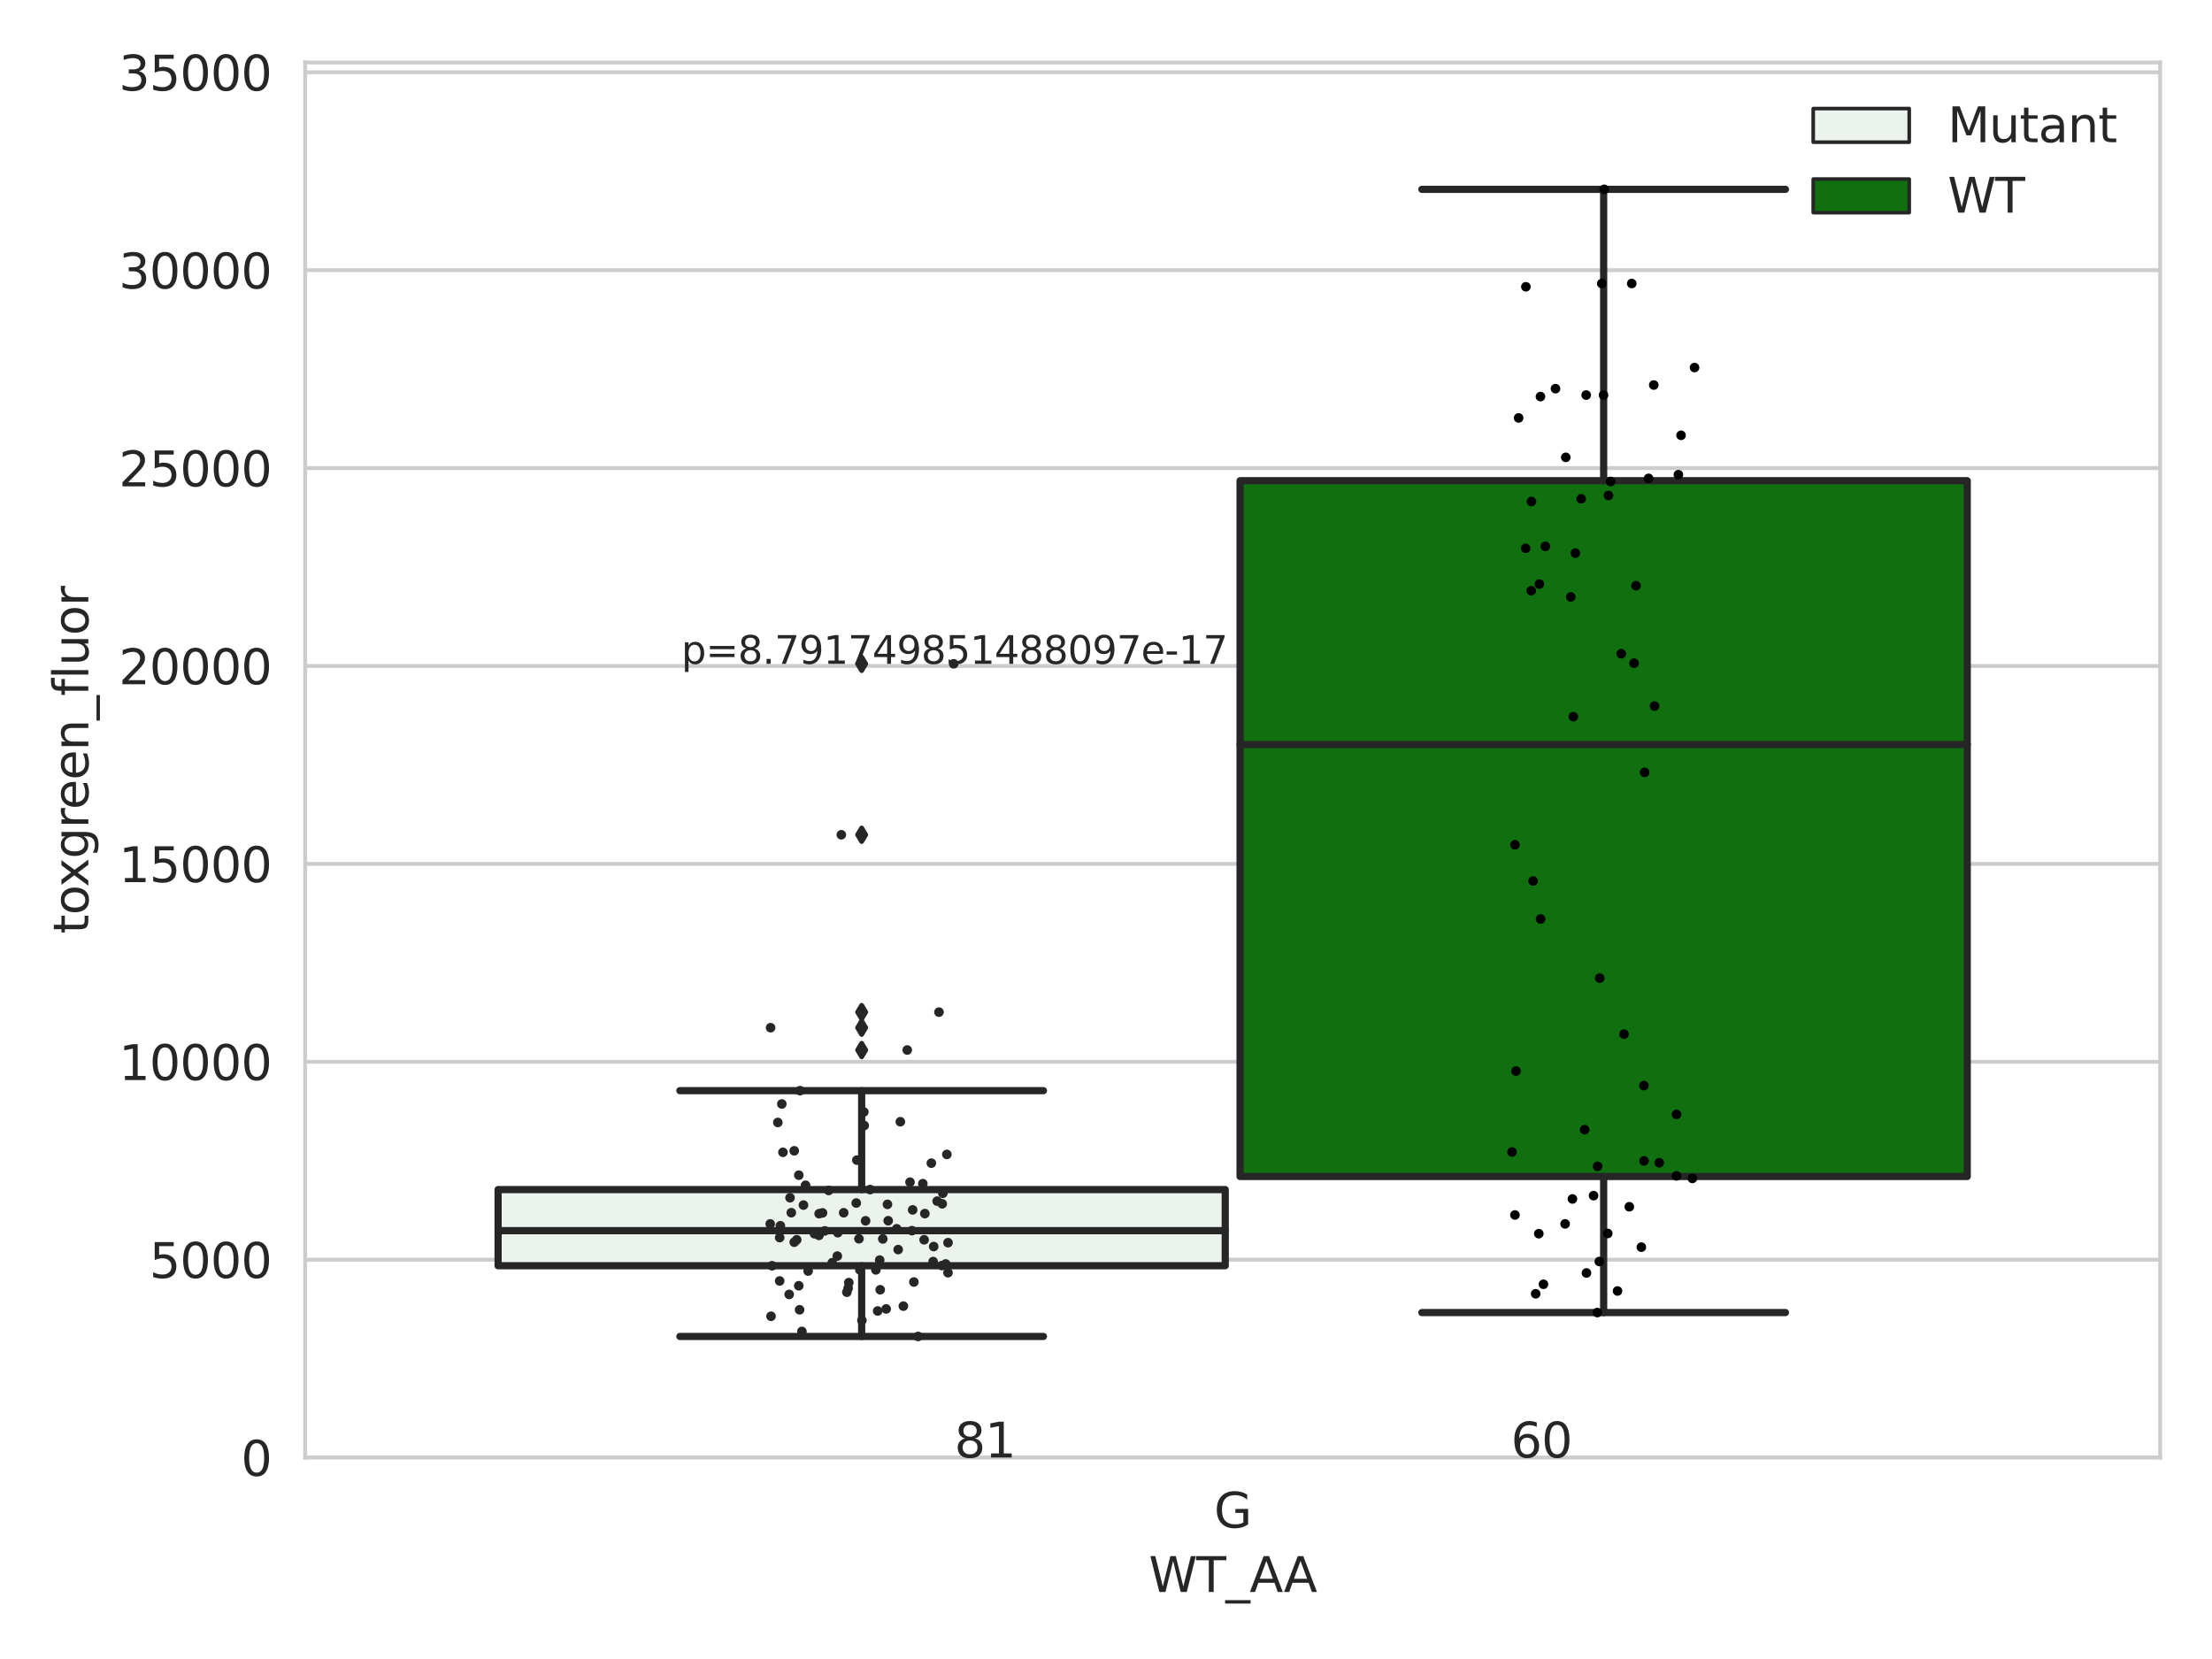 <?xml version="1.0" encoding="utf-8" standalone="no"?>
<!DOCTYPE svg PUBLIC "-//W3C//DTD SVG 1.1//EN"
  "http://www.w3.org/Graphics/SVG/1.1/DTD/svg11.dtd">
<svg xmlns:xlink="http://www.w3.org/1999/xlink" width="460.8pt" height="345.6pt" viewBox="0 0 460.8 345.6" xmlns="http://www.w3.org/2000/svg" version="1.1">
 <defs>
  <style type="text/css">*{stroke-linejoin: round; stroke-linecap: butt}</style>
 </defs>
 <g id="figure_1">
  <g id="patch_1">
   <path d="M 0 345.6 
L 460.8 345.6 
L 460.8 0 
L 0 0 
z
" style="fill: #ffffff"/>
  </g>
  <g id="axes_1">
   <g id="patch_2">
    <path d="M 63.571 303.64 
L 450 303.64 
L 450 13.023 
L 63.571 13.023 
z
" style="fill: #ffffff"/>
   </g>
   <g id="matplotlib.axis_1">
    <g id="xtick_1">
     <g id="text_1">
      <!-- G -->
      <g style="fill: #262626" transform="translate(252.911 318.238)scale(0.1 -0.1)">
       <defs>
        <path id="DejaVuSans-47" d="M 3809 666 
L 3809 1919 
L 2778 1919 
L 2778 2438 
L 4434 2438 
L 4434 434 
Q 4069 175 3628 42 
Q 3188 -91 2688 -91 
Q 1594 -91 976 548 
Q 359 1188 359 2328 
Q 359 3472 976 4111 
Q 1594 4750 2688 4750 
Q 3144 4750 3555 4637 
Q 3966 4525 4313 4306 
L 4313 3634 
Q 3963 3931 3569 4081 
Q 3175 4231 2741 4231 
Q 1884 4231 1454 3753 
Q 1025 3275 1025 2328 
Q 1025 1384 1454 906 
Q 1884 428 2741 428 
Q 3075 428 3337 486 
Q 3600 544 3809 666 
z
" transform="scale(0.016)"/>
       </defs>
       <use xlink:href="#DejaVuSans-47"/>
      </g>
     </g>
    </g>
    <g id="text_2">
     <!-- WT_AA -->
     <g style="fill: #262626" transform="translate(239.31 331.638)scale(0.1 -0.1)">
      <defs>
       <path id="DejaVuSans-57" d="M 213 4666 
L 850 4666 
L 1831 722 
L 2809 4666 
L 3519 4666 
L 4500 722 
L 5478 4666 
L 6119 4666 
L 4947 0 
L 4153 0 
L 3169 4050 
L 2175 0 
L 1381 0 
L 213 4666 
z
" transform="scale(0.016)"/>
       <path id="DejaVuSans-54" d="M -19 4666 
L 3928 4666 
L 3928 4134 
L 2272 4134 
L 2272 0 
L 1638 0 
L 1638 4134 
L -19 4134 
L -19 4666 
z
" transform="scale(0.016)"/>
       <path id="DejaVuSans-5f" d="M 3263 -1063 
L 3263 -1509 
L -63 -1509 
L -63 -1063 
L 3263 -1063 
z
" transform="scale(0.016)"/>
       <path id="DejaVuSans-41" d="M 2188 4044 
L 1331 1722 
L 3047 1722 
L 2188 4044 
z
M 1831 4666 
L 2547 4666 
L 4325 0 
L 3669 0 
L 3244 1197 
L 1141 1197 
L 716 0 
L 50 0 
L 1831 4666 
z
" transform="scale(0.016)"/>
      </defs>
      <use xlink:href="#DejaVuSans-57"/>
      <use xlink:href="#DejaVuSans-54" x="98.877"/>
      <use xlink:href="#DejaVuSans-5f" x="159.961"/>
      <use xlink:href="#DejaVuSans-41" x="209.961"/>
      <use xlink:href="#DejaVuSans-41" x="281.119"/>
     </g>
    </g>
   </g>
   <g id="matplotlib.axis_2">
    <g id="ytick_1">
     <g id="line2d_1">
      <path d="M 63.571 303.64 
L 450 303.64 
" clip-path="url(#pa71f497953)" style="fill: none; stroke: #cccccc; stroke-width: 0.8; stroke-linecap: round"/>
     </g>
     <g id="text_3">
      <!-- 0 -->
      <g style="fill: #262626" transform="translate(50.209 307.439)scale(0.1 -0.1)">
       <defs>
        <path id="DejaVuSans-30" d="M 2034 4250 
Q 1547 4250 1301 3770 
Q 1056 3291 1056 2328 
Q 1056 1369 1301 889 
Q 1547 409 2034 409 
Q 2525 409 2770 889 
Q 3016 1369 3016 2328 
Q 3016 3291 2770 3770 
Q 2525 4250 2034 4250 
z
M 2034 4750 
Q 2819 4750 3233 4129 
Q 3647 3509 3647 2328 
Q 3647 1150 3233 529 
Q 2819 -91 2034 -91 
Q 1250 -91 836 529 
Q 422 1150 422 2328 
Q 422 3509 836 4129 
Q 1250 4750 2034 4750 
z
" transform="scale(0.016)"/>
       </defs>
       <use xlink:href="#DejaVuSans-30"/>
      </g>
     </g>
    </g>
    <g id="ytick_2">
     <g id="line2d_2">
      <path d="M 63.571 262.414 
L 450 262.414 
" clip-path="url(#pa71f497953)" style="fill: none; stroke: #cccccc; stroke-width: 0.8; stroke-linecap: round"/>
     </g>
     <g id="text_4">
      <!-- 5000 -->
      <g style="fill: #262626" transform="translate(31.121 266.214)scale(0.1 -0.1)">
       <defs>
        <path id="DejaVuSans-35" d="M 691 4666 
L 3169 4666 
L 3169 4134 
L 1269 4134 
L 1269 2991 
Q 1406 3038 1543 3061 
Q 1681 3084 1819 3084 
Q 2600 3084 3056 2656 
Q 3513 2228 3513 1497 
Q 3513 744 3044 326 
Q 2575 -91 1722 -91 
Q 1428 -91 1123 -41 
Q 819 9 494 109 
L 494 744 
Q 775 591 1075 516 
Q 1375 441 1709 441 
Q 2250 441 2565 725 
Q 2881 1009 2881 1497 
Q 2881 1984 2565 2268 
Q 2250 2553 1709 2553 
Q 1456 2553 1204 2497 
Q 953 2441 691 2322 
L 691 4666 
z
" transform="scale(0.016)"/>
       </defs>
       <use xlink:href="#DejaVuSans-35"/>
       <use xlink:href="#DejaVuSans-30" x="63.623"/>
       <use xlink:href="#DejaVuSans-30" x="127.246"/>
       <use xlink:href="#DejaVuSans-30" x="190.869"/>
      </g>
     </g>
    </g>
    <g id="ytick_3">
     <g id="line2d_3">
      <path d="M 63.571 221.189 
L 450 221.189 
" clip-path="url(#pa71f497953)" style="fill: none; stroke: #cccccc; stroke-width: 0.8; stroke-linecap: round"/>
     </g>
     <g id="text_5">
      <!-- 10000 -->
      <g style="fill: #262626" transform="translate(24.759 224.988)scale(0.1 -0.1)">
       <defs>
        <path id="DejaVuSans-31" d="M 794 531 
L 1825 531 
L 1825 4091 
L 703 3866 
L 703 4441 
L 1819 4666 
L 2450 4666 
L 2450 531 
L 3481 531 
L 3481 0 
L 794 0 
L 794 531 
z
" transform="scale(0.016)"/>
       </defs>
       <use xlink:href="#DejaVuSans-31"/>
       <use xlink:href="#DejaVuSans-30" x="63.623"/>
       <use xlink:href="#DejaVuSans-30" x="127.246"/>
       <use xlink:href="#DejaVuSans-30" x="190.869"/>
       <use xlink:href="#DejaVuSans-30" x="254.492"/>
      </g>
     </g>
    </g>
    <g id="ytick_4">
     <g id="line2d_4">
      <path d="M 63.571 179.963 
L 450 179.963 
" clip-path="url(#pa71f497953)" style="fill: none; stroke: #cccccc; stroke-width: 0.8; stroke-linecap: round"/>
     </g>
     <g id="text_6">
      <!-- 15000 -->
      <g style="fill: #262626" transform="translate(24.759 183.762)scale(0.1 -0.1)">
       <use xlink:href="#DejaVuSans-31"/>
       <use xlink:href="#DejaVuSans-35" x="63.623"/>
       <use xlink:href="#DejaVuSans-30" x="127.246"/>
       <use xlink:href="#DejaVuSans-30" x="190.869"/>
       <use xlink:href="#DejaVuSans-30" x="254.492"/>
      </g>
     </g>
    </g>
    <g id="ytick_5">
     <g id="line2d_5">
      <path d="M 63.571 138.738 
L 450 138.738 
" clip-path="url(#pa71f497953)" style="fill: none; stroke: #cccccc; stroke-width: 0.8; stroke-linecap: round"/>
     </g>
     <g id="text_7">
      <!-- 20000 -->
      <g style="fill: #262626" transform="translate(24.759 142.537)scale(0.1 -0.1)">
       <defs>
        <path id="DejaVuSans-32" d="M 1228 531 
L 3431 531 
L 3431 0 
L 469 0 
L 469 531 
Q 828 903 1448 1529 
Q 2069 2156 2228 2338 
Q 2531 2678 2651 2914 
Q 2772 3150 2772 3378 
Q 2772 3750 2511 3984 
Q 2250 4219 1831 4219 
Q 1534 4219 1204 4116 
Q 875 4013 500 3803 
L 500 4441 
Q 881 4594 1212 4672 
Q 1544 4750 1819 4750 
Q 2544 4750 2975 4387 
Q 3406 4025 3406 3419 
Q 3406 3131 3298 2873 
Q 3191 2616 2906 2266 
Q 2828 2175 2409 1742 
Q 1991 1309 1228 531 
z
" transform="scale(0.016)"/>
       </defs>
       <use xlink:href="#DejaVuSans-32"/>
       <use xlink:href="#DejaVuSans-30" x="63.623"/>
       <use xlink:href="#DejaVuSans-30" x="127.246"/>
       <use xlink:href="#DejaVuSans-30" x="190.869"/>
       <use xlink:href="#DejaVuSans-30" x="254.492"/>
      </g>
     </g>
    </g>
    <g id="ytick_6">
     <g id="line2d_6">
      <path d="M 63.571 97.512 
L 450 97.512 
" clip-path="url(#pa71f497953)" style="fill: none; stroke: #cccccc; stroke-width: 0.8; stroke-linecap: round"/>
     </g>
     <g id="text_8">
      <!-- 25000 -->
      <g style="fill: #262626" transform="translate(24.759 101.311)scale(0.1 -0.1)">
       <use xlink:href="#DejaVuSans-32"/>
       <use xlink:href="#DejaVuSans-35" x="63.623"/>
       <use xlink:href="#DejaVuSans-30" x="127.246"/>
       <use xlink:href="#DejaVuSans-30" x="190.869"/>
       <use xlink:href="#DejaVuSans-30" x="254.492"/>
      </g>
     </g>
    </g>
    <g id="ytick_7">
     <g id="line2d_7">
      <path d="M 63.571 56.286 
L 450 56.286 
" clip-path="url(#pa71f497953)" style="fill: none; stroke: #cccccc; stroke-width: 0.8; stroke-linecap: round"/>
     </g>
     <g id="text_9">
      <!-- 30000 -->
      <g style="fill: #262626" transform="translate(24.759 60.086)scale(0.1 -0.1)">
       <defs>
        <path id="DejaVuSans-33" d="M 2597 2516 
Q 3050 2419 3304 2112 
Q 3559 1806 3559 1356 
Q 3559 666 3084 287 
Q 2609 -91 1734 -91 
Q 1441 -91 1130 -33 
Q 819 25 488 141 
L 488 750 
Q 750 597 1062 519 
Q 1375 441 1716 441 
Q 2309 441 2620 675 
Q 2931 909 2931 1356 
Q 2931 1769 2642 2001 
Q 2353 2234 1838 2234 
L 1294 2234 
L 1294 2753 
L 1863 2753 
Q 2328 2753 2575 2939 
Q 2822 3125 2822 3475 
Q 2822 3834 2567 4026 
Q 2313 4219 1838 4219 
Q 1578 4219 1281 4162 
Q 984 4106 628 3988 
L 628 4550 
Q 988 4650 1302 4700 
Q 1616 4750 1894 4750 
Q 2613 4750 3031 4423 
Q 3450 4097 3450 3541 
Q 3450 3153 3228 2886 
Q 3006 2619 2597 2516 
z
" transform="scale(0.016)"/>
       </defs>
       <use xlink:href="#DejaVuSans-33"/>
       <use xlink:href="#DejaVuSans-30" x="63.623"/>
       <use xlink:href="#DejaVuSans-30" x="127.246"/>
       <use xlink:href="#DejaVuSans-30" x="190.869"/>
       <use xlink:href="#DejaVuSans-30" x="254.492"/>
      </g>
     </g>
    </g>
    <g id="ytick_8">
     <g id="line2d_8">
      <path d="M 63.571 15.061 
L 450 15.061 
" clip-path="url(#pa71f497953)" style="fill: none; stroke: #cccccc; stroke-width: 0.8; stroke-linecap: round"/>
     </g>
     <g id="text_10">
      <!-- 35000 -->
      <g style="fill: #262626" transform="translate(24.759 18.86)scale(0.1 -0.1)">
       <use xlink:href="#DejaVuSans-33"/>
       <use xlink:href="#DejaVuSans-35" x="63.623"/>
       <use xlink:href="#DejaVuSans-30" x="127.246"/>
       <use xlink:href="#DejaVuSans-30" x="190.869"/>
       <use xlink:href="#DejaVuSans-30" x="254.492"/>
      </g>
     </g>
    </g>
    <g id="text_11">
     <!-- toxgreen_fluor -->
     <g style="fill: #262626" transform="translate(18.401 194.526)rotate(-90)scale(0.1 -0.1)">
      <defs>
       <path id="DejaVuSans-74" d="M 1172 4494 
L 1172 3500 
L 2356 3500 
L 2356 3053 
L 1172 3053 
L 1172 1153 
Q 1172 725 1289 603 
Q 1406 481 1766 481 
L 2356 481 
L 2356 0 
L 1766 0 
Q 1100 0 847 248 
Q 594 497 594 1153 
L 594 3053 
L 172 3053 
L 172 3500 
L 594 3500 
L 594 4494 
L 1172 4494 
z
" transform="scale(0.016)"/>
       <path id="DejaVuSans-6f" d="M 1959 3097 
Q 1497 3097 1228 2736 
Q 959 2375 959 1747 
Q 959 1119 1226 758 
Q 1494 397 1959 397 
Q 2419 397 2687 759 
Q 2956 1122 2956 1747 
Q 2956 2369 2687 2733 
Q 2419 3097 1959 3097 
z
M 1959 3584 
Q 2709 3584 3137 3096 
Q 3566 2609 3566 1747 
Q 3566 888 3137 398 
Q 2709 -91 1959 -91 
Q 1206 -91 779 398 
Q 353 888 353 1747 
Q 353 2609 779 3096 
Q 1206 3584 1959 3584 
z
" transform="scale(0.016)"/>
       <path id="DejaVuSans-78" d="M 3513 3500 
L 2247 1797 
L 3578 0 
L 2900 0 
L 1881 1375 
L 863 0 
L 184 0 
L 1544 1831 
L 300 3500 
L 978 3500 
L 1906 2253 
L 2834 3500 
L 3513 3500 
z
" transform="scale(0.016)"/>
       <path id="DejaVuSans-67" d="M 2906 1791 
Q 2906 2416 2648 2759 
Q 2391 3103 1925 3103 
Q 1463 3103 1205 2759 
Q 947 2416 947 1791 
Q 947 1169 1205 825 
Q 1463 481 1925 481 
Q 2391 481 2648 825 
Q 2906 1169 2906 1791 
z
M 3481 434 
Q 3481 -459 3084 -895 
Q 2688 -1331 1869 -1331 
Q 1566 -1331 1297 -1286 
Q 1028 -1241 775 -1147 
L 775 -588 
Q 1028 -725 1275 -790 
Q 1522 -856 1778 -856 
Q 2344 -856 2625 -561 
Q 2906 -266 2906 331 
L 2906 616 
Q 2728 306 2450 153 
Q 2172 0 1784 0 
Q 1141 0 747 490 
Q 353 981 353 1791 
Q 353 2603 747 3093 
Q 1141 3584 1784 3584 
Q 2172 3584 2450 3431 
Q 2728 3278 2906 2969 
L 2906 3500 
L 3481 3500 
L 3481 434 
z
" transform="scale(0.016)"/>
       <path id="DejaVuSans-72" d="M 2631 2963 
Q 2534 3019 2420 3045 
Q 2306 3072 2169 3072 
Q 1681 3072 1420 2755 
Q 1159 2438 1159 1844 
L 1159 0 
L 581 0 
L 581 3500 
L 1159 3500 
L 1159 2956 
Q 1341 3275 1631 3429 
Q 1922 3584 2338 3584 
Q 2397 3584 2469 3576 
Q 2541 3569 2628 3553 
L 2631 2963 
z
" transform="scale(0.016)"/>
       <path id="DejaVuSans-65" d="M 3597 1894 
L 3597 1613 
L 953 1613 
Q 991 1019 1311 708 
Q 1631 397 2203 397 
Q 2534 397 2845 478 
Q 3156 559 3463 722 
L 3463 178 
Q 3153 47 2828 -22 
Q 2503 -91 2169 -91 
Q 1331 -91 842 396 
Q 353 884 353 1716 
Q 353 2575 817 3079 
Q 1281 3584 2069 3584 
Q 2775 3584 3186 3129 
Q 3597 2675 3597 1894 
z
M 3022 2063 
Q 3016 2534 2758 2815 
Q 2500 3097 2075 3097 
Q 1594 3097 1305 2825 
Q 1016 2553 972 2059 
L 3022 2063 
z
" transform="scale(0.016)"/>
       <path id="DejaVuSans-6e" d="M 3513 2113 
L 3513 0 
L 2938 0 
L 2938 2094 
Q 2938 2591 2744 2837 
Q 2550 3084 2163 3084 
Q 1697 3084 1428 2787 
Q 1159 2491 1159 1978 
L 1159 0 
L 581 0 
L 581 3500 
L 1159 3500 
L 1159 2956 
Q 1366 3272 1645 3428 
Q 1925 3584 2291 3584 
Q 2894 3584 3203 3211 
Q 3513 2838 3513 2113 
z
" transform="scale(0.016)"/>
       <path id="DejaVuSans-66" d="M 2375 4863 
L 2375 4384 
L 1825 4384 
Q 1516 4384 1395 4259 
Q 1275 4134 1275 3809 
L 1275 3500 
L 2222 3500 
L 2222 3053 
L 1275 3053 
L 1275 0 
L 697 0 
L 697 3053 
L 147 3053 
L 147 3500 
L 697 3500 
L 697 3744 
Q 697 4328 969 4595 
Q 1241 4863 1831 4863 
L 2375 4863 
z
" transform="scale(0.016)"/>
       <path id="DejaVuSans-6c" d="M 603 4863 
L 1178 4863 
L 1178 0 
L 603 0 
L 603 4863 
z
" transform="scale(0.016)"/>
       <path id="DejaVuSans-75" d="M 544 1381 
L 544 3500 
L 1119 3500 
L 1119 1403 
Q 1119 906 1312 657 
Q 1506 409 1894 409 
Q 2359 409 2629 706 
Q 2900 1003 2900 1516 
L 2900 3500 
L 3475 3500 
L 3475 0 
L 2900 0 
L 2900 538 
Q 2691 219 2414 64 
Q 2138 -91 1772 -91 
Q 1169 -91 856 284 
Q 544 659 544 1381 
z
M 1991 3584 
L 1991 3584 
z
" transform="scale(0.016)"/>
      </defs>
      <use xlink:href="#DejaVuSans-74"/>
      <use xlink:href="#DejaVuSans-6f" x="39.209"/>
      <use xlink:href="#DejaVuSans-78" x="97.266"/>
      <use xlink:href="#DejaVuSans-67" x="156.445"/>
      <use xlink:href="#DejaVuSans-72" x="219.922"/>
      <use xlink:href="#DejaVuSans-65" x="258.785"/>
      <use xlink:href="#DejaVuSans-65" x="320.309"/>
      <use xlink:href="#DejaVuSans-6e" x="381.832"/>
      <use xlink:href="#DejaVuSans-5f" x="445.211"/>
      <use xlink:href="#DejaVuSans-66" x="495.211"/>
      <use xlink:href="#DejaVuSans-6c" x="530.416"/>
      <use xlink:href="#DejaVuSans-75" x="558.199"/>
      <use xlink:href="#DejaVuSans-6f" x="621.578"/>
      <use xlink:href="#DejaVuSans-72" x="682.76"/>
     </g>
    </g>
   </g>
   <g id="patch_3">
    <path d="M 103.76 263.679 
L 255.24 263.679 
L 255.24 247.809 
L 103.76 247.809 
L 103.76 263.679 
z
" clip-path="url(#pa71f497953)" style="fill: #ecf2ec; stroke: #262626; stroke-width: 1.5; stroke-linejoin: miter"/>
   </g>
   <g id="patch_4">
    <path d="M 258.331 245.086 
L 409.811 245.086 
L 409.811 100.14 
L 258.331 100.14 
L 258.331 245.086 
z
" clip-path="url(#pa71f497953)" style="fill: #107010; stroke: #262626; stroke-width: 1.5; stroke-linejoin: miter"/>
   </g>
   <g id="patch_5">
    <path d="M 256.786 303.64 
L 256.786 303.64 
L 256.786 303.64 
L 256.786 303.64 
z
" clip-path="url(#pa71f497953)" style="fill: #ecf2ec; stroke: #262626; stroke-width: 0.75; stroke-linejoin: miter"/>
   </g>
   <g id="patch_6">
    <path d="M 256.786 303.64 
L 256.786 303.64 
L 256.786 303.64 
L 256.786 303.64 
z
" clip-path="url(#pa71f497953)" style="fill: #107010; stroke: #262626; stroke-width: 0.75; stroke-linejoin: miter"/>
   </g>
   <g id="PathCollection_1"/>
   <g id="PathCollection_2"/>
   <g id="line2d_9">
    <path d="M 179.5 263.679 
L 179.5 278.405 
" clip-path="url(#pa71f497953)" style="fill: none; stroke: #262626; stroke-width: 1.5; stroke-linecap: round"/>
   </g>
   <g id="line2d_10">
    <path d="M 179.5 247.809 
L 179.5 227.207 
" clip-path="url(#pa71f497953)" style="fill: none; stroke: #262626; stroke-width: 1.5; stroke-linecap: round"/>
   </g>
   <g id="line2d_11">
    <path d="M 141.63 278.405 
L 217.37 278.405 
" clip-path="url(#pa71f497953)" style="fill: none; stroke: #262626; stroke-width: 1.5; stroke-linecap: round"/>
   </g>
   <g id="line2d_12">
    <path d="M 141.63 227.207 
L 217.37 227.207 
" clip-path="url(#pa71f497953)" style="fill: none; stroke: #262626; stroke-width: 1.5; stroke-linecap: round"/>
   </g>
   <g id="line2d_13">
    <defs>
     <path id="mbfd9a455a3" d="M -0 1.414 
L 0.849 0 
L 0 -1.414 
L -0.849 -0 
z
" style="stroke: #262626; stroke-linejoin: miter"/>
    </defs>
    <g clip-path="url(#pa71f497953)">
     <use xlink:href="#mbfd9a455a3" x="179.5" y="214.086" style="fill: #262626; stroke: #262626; stroke-linejoin: miter"/>
     <use xlink:href="#mbfd9a455a3" x="179.5" y="173.897" style="fill: #262626; stroke: #262626; stroke-linejoin: miter"/>
     <use xlink:href="#mbfd9a455a3" x="179.5" y="138.283" style="fill: #262626; stroke: #262626; stroke-linejoin: miter"/>
     <use xlink:href="#mbfd9a455a3" x="179.5" y="218.739" style="fill: #262626; stroke: #262626; stroke-linejoin: miter"/>
     <use xlink:href="#mbfd9a455a3" x="179.5" y="210.844" style="fill: #262626; stroke: #262626; stroke-linejoin: miter"/>
    </g>
   </g>
   <g id="line2d_14">
    <path d="M 334.071 245.086 
L 334.071 273.432 
" clip-path="url(#pa71f497953)" style="fill: none; stroke: #262626; stroke-width: 1.5; stroke-linecap: round"/>
   </g>
   <g id="line2d_15">
    <path d="M 334.071 100.14 
L 334.071 39.442 
" clip-path="url(#pa71f497953)" style="fill: none; stroke: #262626; stroke-width: 1.5; stroke-linecap: round"/>
   </g>
   <g id="line2d_16">
    <path d="M 296.201 273.432 
L 371.941 273.432 
" clip-path="url(#pa71f497953)" style="fill: none; stroke: #262626; stroke-width: 1.5; stroke-linecap: round"/>
   </g>
   <g id="line2d_17">
    <path d="M 296.201 39.442 
L 371.941 39.442 
" clip-path="url(#pa71f497953)" style="fill: none; stroke: #262626; stroke-width: 1.5; stroke-linecap: round"/>
   </g>
   <g id="line2d_18"/>
   <g id="line2d_19">
    <path d="M 103.76 256.371 
L 255.24 256.371 
" clip-path="url(#pa71f497953)" style="fill: none; stroke: #262626; stroke-width: 1.5; stroke-linecap: round"/>
   </g>
   <g id="line2d_20">
    <path d="M 258.331 155.097 
L 409.811 155.097 
" clip-path="url(#pa71f497953)" style="fill: none; stroke: #262626; stroke-width: 1.5; stroke-linecap: round"/>
   </g>
   <g id="patch_7">
    <path d="M 63.571 303.64 
L 63.571 13.023 
" style="fill: none; stroke: #cccccc; stroke-width: 0.8; stroke-linejoin: miter; stroke-linecap: square"/>
   </g>
   <g id="patch_8">
    <path d="M 450 303.64 
L 450 13.023 
" style="fill: none; stroke: #cccccc; stroke-width: 0.8; stroke-linejoin: miter; stroke-linecap: square"/>
   </g>
   <g id="patch_9">
    <path d="M 63.571 303.64 
L 450 303.64 
" style="fill: none; stroke: #cccccc; stroke-width: 0.8; stroke-linejoin: miter; stroke-linecap: square"/>
   </g>
   <g id="patch_10">
    <path d="M 63.571 13.023 
L 450 13.023 
" style="fill: none; stroke: #cccccc; stroke-width: 0.8; stroke-linejoin: miter; stroke-linecap: square"/>
   </g>
   <g id="PathCollection_3">
    <defs>
     <path id="C0_0_099740449b" d="M 0 1 
C 0.265 1 0.52 0.895 0.707 0.707 
C 0.895 0.52 1 0.265 1 -0 
C 1 -0.265 0.895 -0.52 0.707 -0.707 
C 0.52 -0.895 0.265 -1 0 -1 
C -0.265 -1 -0.52 -0.895 -0.707 -0.707 
C -0.895 -0.52 -1 -0.265 -1 0 
C -1 0.265 -0.895 0.52 -0.707 0.707 
C -0.52 0.895 -0.265 1 0 1 
z
"/>
    </defs>
    <g clip-path="url(#pa71f497953)">
     <use xlink:href="#C0_0_099740449b" x="192.514" y="258.269" style="fill: #262626"/>
    </g>
    <g clip-path="url(#pa71f497953)">
     <use xlink:href="#C0_0_099740449b" x="190.123" y="252.042" style="fill: #262626"/>
    </g>
    <g clip-path="url(#pa71f497953)">
     <use xlink:href="#C0_0_099740449b" x="197.25" y="240.487" style="fill: #262626"/>
    </g>
    <g clip-path="url(#pa71f497953)">
     <use xlink:href="#C0_0_099740449b" x="166.658" y="227.207" style="fill: #262626"/>
    </g>
    <g clip-path="url(#pa71f497953)">
     <use xlink:href="#C0_0_099740449b" x="160.831" y="263.679" style="fill: #262626"/>
    </g>
    <g clip-path="url(#pa71f497953)">
     <use xlink:href="#C0_0_099740449b" x="160.621" y="274.203" style="fill: #262626"/>
    </g>
    <g clip-path="url(#pa71f497953)">
     <use xlink:href="#C0_0_099740449b" x="173.379" y="263.044" style="fill: #262626"/>
    </g>
    <g clip-path="url(#pa71f497953)">
     <use xlink:href="#C0_0_099740449b" x="170.641" y="252.833" style="fill: #262626"/>
    </g>
    <g clip-path="url(#pa71f497953)">
     <use xlink:href="#C0_0_099740449b" x="174.427" y="261.665" style="fill: #262626"/>
    </g>
    <g clip-path="url(#pa71f497953)">
     <use xlink:href="#C0_0_099740449b" x="182.833" y="273.098" style="fill: #262626"/>
    </g>
    <g clip-path="url(#pa71f497953)">
     <use xlink:href="#C0_0_099740449b" x="165.459" y="258.771" style="fill: #262626"/>
    </g>
    <g clip-path="url(#pa71f497953)">
     <use xlink:href="#C0_0_099740449b" x="181.254" y="247.809" style="fill: #262626"/>
    </g>
    <g clip-path="url(#pa71f497953)">
     <use xlink:href="#C0_0_099740449b" x="167.814" y="246.919" style="fill: #262626"/>
    </g>
    <g clip-path="url(#pa71f497953)">
     <use xlink:href="#C0_0_099740449b" x="167.378" y="251.039" style="fill: #262626"/>
    </g>
    <g clip-path="url(#pa71f497953)">
     <use xlink:href="#C0_0_099740449b" x="169.667" y="257.01" style="fill: #262626"/>
    </g>
    <g clip-path="url(#pa71f497953)">
     <use xlink:href="#C0_0_099740449b" x="178.369" y="250.614" style="fill: #262626"/>
    </g>
    <g clip-path="url(#pa71f497953)">
     <use xlink:href="#C0_0_099740449b" x="192.664" y="252.816" style="fill: #262626"/>
    </g>
    <g clip-path="url(#pa71f497953)">
     <use xlink:href="#C0_0_099740449b" x="197.491" y="258.875" style="fill: #262626"/>
    </g>
    <g clip-path="url(#pa71f497953)">
     <use xlink:href="#C0_0_099740449b" x="187.105" y="260.31" style="fill: #262626"/>
    </g>
    <g clip-path="url(#pa71f497953)">
     <use xlink:href="#C0_0_099740449b" x="165.972" y="258.271" style="fill: #262626"/>
    </g>
    <g clip-path="url(#pa71f497953)">
     <use xlink:href="#C0_0_099740449b" x="183.363" y="268.678" style="fill: #262626"/>
    </g>
    <g clip-path="url(#pa71f497953)">
     <use xlink:href="#C0_0_099740449b" x="175.759" y="252.643" style="fill: #262626"/>
    </g>
    <g clip-path="url(#pa71f497953)">
     <use xlink:href="#C0_0_099740449b" x="184.605" y="272.676" style="fill: #262626"/>
    </g>
    <g clip-path="url(#pa71f497953)">
     <use xlink:href="#C0_0_099740449b" x="180.031" y="234.471" style="fill: #262626"/>
    </g>
    <g clip-path="url(#pa71f497953)">
     <use xlink:href="#C0_0_099740449b" x="189.977" y="256.371" style="fill: #262626"/>
    </g>
    <g clip-path="url(#pa71f497953)">
     <use xlink:href="#C0_0_099740449b" x="162.567" y="255.349" style="fill: #262626"/>
    </g>
    <g clip-path="url(#pa71f497953)">
     <use xlink:href="#C0_0_099740449b" x="178.504" y="241.673" style="fill: #262626"/>
    </g>
    <g clip-path="url(#pa71f497953)">
     <use xlink:href="#C0_0_099740449b" x="179.551" y="275.068" style="fill: #262626"/>
    </g>
    <g clip-path="url(#pa71f497953)">
     <use xlink:href="#C0_0_099740449b" x="189.573" y="246.266" style="fill: #262626"/>
    </g>
    <g clip-path="url(#pa71f497953)">
     <use xlink:href="#C0_0_099740449b" x="196.213" y="263.641" style="fill: #262626"/>
    </g>
    <g clip-path="url(#pa71f497953)">
     <use xlink:href="#C0_0_099740449b" x="192.246" y="246.58" style="fill: #262626"/>
    </g>
    <g clip-path="url(#pa71f497953)">
     <use xlink:href="#C0_0_099740449b" x="166.398" y="267.845" style="fill: #262626"/>
    </g>
    <g clip-path="url(#pa71f497953)">
     <use xlink:href="#C0_0_099740449b" x="171.822" y="256.415" style="fill: #262626"/>
    </g>
    <g clip-path="url(#pa71f497953)">
     <use xlink:href="#C0_0_099740449b" x="162.865" y="229.979" style="fill: #262626"/>
    </g>
    <g clip-path="url(#pa71f497953)">
     <use xlink:href="#C0_0_099740449b" x="166.569" y="272.851" style="fill: #262626"/>
    </g>
    <g clip-path="url(#pa71f497953)">
     <use xlink:href="#C0_0_099740449b" x="179.135" y="264.546" style="fill: #262626"/>
    </g>
    <g clip-path="url(#pa71f497953)">
     <use xlink:href="#C0_0_099740449b" x="184.874" y="250.892" style="fill: #262626"/>
    </g>
    <g clip-path="url(#pa71f497953)">
     <use xlink:href="#C0_0_099740449b" x="160.452" y="254.959" style="fill: #262626"/>
    </g>
    <g clip-path="url(#pa71f497953)">
     <use xlink:href="#C0_0_099740449b" x="162.418" y="266.844" style="fill: #262626"/>
    </g>
    <g clip-path="url(#pa71f497953)">
     <use xlink:href="#C0_0_099740449b" x="164.579" y="249.515" style="fill: #262626"/>
    </g>
    <g clip-path="url(#pa71f497953)">
     <use xlink:href="#C0_0_099740449b" x="176.419" y="269.191" style="fill: #262626"/>
    </g>
    <g clip-path="url(#pa71f497953)">
     <use xlink:href="#C0_0_099740449b" x="185.028" y="254.301" style="fill: #262626"/>
    </g>
    <g clip-path="url(#pa71f497953)">
     <use xlink:href="#C0_0_099740449b" x="176.684" y="268.354" style="fill: #262626"/>
    </g>
    <g clip-path="url(#pa71f497953)">
     <use xlink:href="#C0_0_099740449b" x="179.957" y="231.641" style="fill: #262626"/>
    </g>
    <g clip-path="url(#pa71f497953)">
     <use xlink:href="#C0_0_099740449b" x="160.53" y="214.086" style="fill: #262626"/>
    </g>
    <g clip-path="url(#pa71f497953)">
     <use xlink:href="#C0_0_099740449b" x="175.267" y="173.897" style="fill: #262626"/>
    </g>
    <g clip-path="url(#pa71f497953)">
     <use xlink:href="#C0_0_099740449b" x="180.317" y="254.319" style="fill: #262626"/>
    </g>
    <g clip-path="url(#pa71f497953)">
     <use xlink:href="#C0_0_099740449b" x="174.534" y="256.793" style="fill: #262626"/>
    </g>
    <g clip-path="url(#pa71f497953)">
     <use xlink:href="#C0_0_099740449b" x="197.483" y="265.13" style="fill: #262626"/>
    </g>
    <g clip-path="url(#pa71f497953)">
     <use xlink:href="#C0_0_099740449b" x="190.38" y="267.067" style="fill: #262626"/>
    </g>
    <g clip-path="url(#pa71f497953)">
     <use xlink:href="#C0_0_099740449b" x="162.421" y="257.817" style="fill: #262626"/>
    </g>
    <g clip-path="url(#pa71f497953)">
     <use xlink:href="#C0_0_099740449b" x="186.798" y="255.979" style="fill: #262626"/>
    </g>
    <g clip-path="url(#pa71f497953)">
     <use xlink:href="#C0_0_099740449b" x="162.035" y="233.83" style="fill: #262626"/>
    </g>
    <g clip-path="url(#pa71f497953)">
     <use xlink:href="#C0_0_099740449b" x="196.281" y="250.775" style="fill: #262626"/>
    </g>
    <g clip-path="url(#pa71f497953)">
     <use xlink:href="#C0_0_099740449b" x="188.189" y="272.092" style="fill: #262626"/>
    </g>
    <g clip-path="url(#pa71f497953)">
     <use xlink:href="#C0_0_099740449b" x="164.402" y="269.65" style="fill: #262626"/>
    </g>
    <g clip-path="url(#pa71f497953)">
     <use xlink:href="#C0_0_099740449b" x="196.417" y="248.577" style="fill: #262626"/>
    </g>
    <g clip-path="url(#pa71f497953)">
     <use xlink:href="#C0_0_099740449b" x="194.392" y="262.807" style="fill: #262626"/>
    </g>
    <g clip-path="url(#pa71f497953)">
     <use xlink:href="#C0_0_099740449b" x="167.055" y="277.363" style="fill: #262626"/>
    </g>
    <g clip-path="url(#pa71f497953)">
     <use xlink:href="#C0_0_099740449b" x="187.561" y="233.675" style="fill: #262626"/>
    </g>
    <g clip-path="url(#pa71f497953)">
     <use xlink:href="#C0_0_099740449b" x="172.622" y="247.993" style="fill: #262626"/>
    </g>
    <g clip-path="url(#pa71f497953)">
     <use xlink:href="#C0_0_099740449b" x="183.906" y="258.093" style="fill: #262626"/>
    </g>
    <g clip-path="url(#pa71f497953)">
     <use xlink:href="#C0_0_099740449b" x="178.933" y="258.064" style="fill: #262626"/>
    </g>
    <g clip-path="url(#pa71f497953)">
     <use xlink:href="#C0_0_099740449b" x="183.257" y="262.502" style="fill: #262626"/>
    </g>
    <g clip-path="url(#pa71f497953)">
     <use xlink:href="#C0_0_099740449b" x="182.464" y="264.541" style="fill: #262626"/>
    </g>
    <g clip-path="url(#pa71f497953)">
     <use xlink:href="#C0_0_099740449b" x="198.67" y="138.283" style="fill: #262626"/>
    </g>
    <g clip-path="url(#pa71f497953)">
     <use xlink:href="#C0_0_099740449b" x="195.229" y="250.219" style="fill: #262626"/>
    </g>
    <g clip-path="url(#pa71f497953)">
     <use xlink:href="#C0_0_099740449b" x="163.101" y="240.044" style="fill: #262626"/>
    </g>
    <g clip-path="url(#pa71f497953)">
     <use xlink:href="#C0_0_099740449b" x="191.26" y="278.405" style="fill: #262626"/>
    </g>
    <g clip-path="url(#pa71f497953)">
     <use xlink:href="#C0_0_099740449b" x="171.347" y="252.665" style="fill: #262626"/>
    </g>
    <g clip-path="url(#pa71f497953)">
     <use xlink:href="#C0_0_099740449b" x="168.35" y="264.782" style="fill: #262626"/>
    </g>
    <g clip-path="url(#pa71f497953)">
     <use xlink:href="#C0_0_099740449b" x="188.993" y="218.739" style="fill: #262626"/>
    </g>
    <g clip-path="url(#pa71f497953)">
     <use xlink:href="#C0_0_099740449b" x="176.823" y="267.188" style="fill: #262626"/>
    </g>
    <g clip-path="url(#pa71f497953)">
     <use xlink:href="#C0_0_099740449b" x="197.012" y="263.309" style="fill: #262626"/>
    </g>
    <g clip-path="url(#pa71f497953)">
     <use xlink:href="#C0_0_099740449b" x="165.452" y="239.735" style="fill: #262626"/>
    </g>
    <g clip-path="url(#pa71f497953)">
     <use xlink:href="#C0_0_099740449b" x="170.609" y="257.354" style="fill: #262626"/>
    </g>
    <g clip-path="url(#pa71f497953)">
     <use xlink:href="#C0_0_099740449b" x="194.02" y="242.309" style="fill: #262626"/>
    </g>
    <g clip-path="url(#pa71f497953)">
     <use xlink:href="#C0_0_099740449b" x="194.505" y="259.682" style="fill: #262626"/>
    </g>
    <g clip-path="url(#pa71f497953)">
     <use xlink:href="#C0_0_099740449b" x="164.845" y="252.628" style="fill: #262626"/>
    </g>
    <g clip-path="url(#pa71f497953)">
     <use xlink:href="#C0_0_099740449b" x="195.609" y="210.844" style="fill: #262626"/>
    </g>
    <g clip-path="url(#pa71f497953)">
     <use xlink:href="#C0_0_099740449b" x="166.408" y="244.81" style="fill: #262626"/>
    </g>
   </g>
   <g id="PathCollection_4">
    <defs>
     <path id="C1_0_a41559d694" d="M 0 1 
C 0.265 1 0.52 0.895 0.707 0.707 
C 0.895 0.52 1 0.265 1 -0 
C 1 -0.265 0.895 -0.52 0.707 -0.707 
C 0.52 -0.895 0.265 -1 0 -1 
C -0.265 -1 -0.52 -0.895 -0.707 -0.707 
C -0.895 -0.52 -1 -0.265 -1 0 
C -1 0.265 -0.895 0.52 -0.707 0.707 
C -0.52 0.895 -0.265 1 0 1 
z
"/>
    </defs>
    <g clip-path="url(#pa71f497953)">
     <use xlink:href="#C1_0_a41559d694" x="335.07" y="103.214"/>
    </g>
    <g clip-path="url(#pa71f497953)">
     <use xlink:href="#C1_0_a41559d694" x="339.923" y="59.06"/>
    </g>
    <g clip-path="url(#pa71f497953)">
     <use xlink:href="#C1_0_a41559d694" x="344.51" y="80.209"/>
    </g>
    <g clip-path="url(#pa71f497953)">
     <use xlink:href="#C1_0_a41559d694" x="350.192" y="90.681"/>
    </g>
    <g clip-path="url(#pa71f497953)">
     <use xlink:href="#C1_0_a41559d694" x="318.99" y="123.047"/>
    </g>
    <g clip-path="url(#pa71f497953)">
     <use xlink:href="#C1_0_a41559d694" x="319.032" y="104.477"/>
    </g>
    <g clip-path="url(#pa71f497953)">
     <use xlink:href="#C1_0_a41559d694" x="317.83" y="114.218"/>
    </g>
    <g clip-path="url(#pa71f497953)">
     <use xlink:href="#C1_0_a41559d694" x="317.867" y="59.741"/>
    </g>
    <g clip-path="url(#pa71f497953)">
     <use xlink:href="#C1_0_a41559d694" x="349.64" y="98.884"/>
    </g>
    <g clip-path="url(#pa71f497953)">
     <use xlink:href="#C1_0_a41559d694" x="353.002" y="76.568"/>
    </g>
    <g clip-path="url(#pa71f497953)">
     <use xlink:href="#C1_0_a41559d694" x="333.672" y="59.069"/>
    </g>
    <g clip-path="url(#pa71f497953)">
     <use xlink:href="#C1_0_a41559d694" x="334.043" y="82.306"/>
    </g>
    <g clip-path="url(#pa71f497953)">
     <use xlink:href="#C1_0_a41559d694" x="330.432" y="82.297"/>
    </g>
    <g clip-path="url(#pa71f497953)">
     <use xlink:href="#C1_0_a41559d694" x="326.182" y="95.275"/>
    </g>
    <g clip-path="url(#pa71f497953)">
     <use xlink:href="#C1_0_a41559d694" x="320.908" y="82.617"/>
    </g>
    <g clip-path="url(#pa71f497953)">
     <use xlink:href="#C1_0_a41559d694" x="344.669" y="147.086"/>
    </g>
    <g clip-path="url(#pa71f497953)">
     <use xlink:href="#C1_0_a41559d694" x="328.193" y="115.221"/>
    </g>
    <g clip-path="url(#pa71f497953)">
     <use xlink:href="#C1_0_a41559d694" x="342.493" y="241.838"/>
    </g>
    <g clip-path="url(#pa71f497953)">
     <use xlink:href="#C1_0_a41559d694" x="343.433" y="99.654"/>
    </g>
    <g clip-path="url(#pa71f497953)">
     <use xlink:href="#C1_0_a41559d694" x="329.389" y="103.9"/>
    </g>
    <g clip-path="url(#pa71f497953)">
     <use xlink:href="#C1_0_a41559d694" x="320.672" y="121.671"/>
    </g>
    <g clip-path="url(#pa71f497953)">
     <use xlink:href="#C1_0_a41559d694" x="334.179" y="39.442"/>
    </g>
    <g clip-path="url(#pa71f497953)">
     <use xlink:href="#C1_0_a41559d694" x="334.927" y="256.952"/>
    </g>
    <g clip-path="url(#pa71f497953)">
     <use xlink:href="#C1_0_a41559d694" x="335.531" y="100.302"/>
    </g>
    <g clip-path="url(#pa71f497953)">
     <use xlink:href="#C1_0_a41559d694" x="327.221" y="124.348"/>
    </g>
    <g clip-path="url(#pa71f497953)">
     <use xlink:href="#C1_0_a41559d694" x="340.807" y="122.008"/>
    </g>
    <g clip-path="url(#pa71f497953)">
     <use xlink:href="#C1_0_a41559d694" x="349.244" y="244.952"/>
    </g>
    <g clip-path="url(#pa71f497953)">
     <use xlink:href="#C1_0_a41559d694" x="332.746" y="273.432"/>
    </g>
    <g clip-path="url(#pa71f497953)">
     <use xlink:href="#C1_0_a41559d694" x="333.257" y="203.765"/>
    </g>
    <g clip-path="url(#pa71f497953)">
     <use xlink:href="#C1_0_a41559d694" x="315.602" y="175.988"/>
    </g>
    <g clip-path="url(#pa71f497953)">
     <use xlink:href="#C1_0_a41559d694" x="332.81" y="242.966"/>
    </g>
    <g clip-path="url(#pa71f497953)">
     <use xlink:href="#C1_0_a41559d694" x="327.569" y="249.763"/>
    </g>
    <g clip-path="url(#pa71f497953)">
     <use xlink:href="#C1_0_a41559d694" x="352.554" y="245.489"/>
    </g>
    <g clip-path="url(#pa71f497953)">
     <use xlink:href="#C1_0_a41559d694" x="330.488" y="265.182"/>
    </g>
    <g clip-path="url(#pa71f497953)">
     <use xlink:href="#C1_0_a41559d694" x="336.962" y="268.934"/>
    </g>
    <g clip-path="url(#pa71f497953)">
     <use xlink:href="#C1_0_a41559d694" x="321.919" y="113.822"/>
    </g>
    <g clip-path="url(#pa71f497953)">
     <use xlink:href="#C1_0_a41559d694" x="342.452" y="226.147"/>
    </g>
    <g clip-path="url(#pa71f497953)">
     <use xlink:href="#C1_0_a41559d694" x="342.604" y="160.905"/>
    </g>
    <g clip-path="url(#pa71f497953)">
     <use xlink:href="#C1_0_a41559d694" x="315.817" y="223.116"/>
    </g>
    <g clip-path="url(#pa71f497953)">
     <use xlink:href="#C1_0_a41559d694" x="324.037" y="80.967"/>
    </g>
    <g clip-path="url(#pa71f497953)">
     <use xlink:href="#C1_0_a41559d694" x="316.358" y="87.059"/>
    </g>
    <g clip-path="url(#pa71f497953)">
     <use xlink:href="#C1_0_a41559d694" x="314.977" y="239.983"/>
    </g>
    <g clip-path="url(#pa71f497953)">
     <use xlink:href="#C1_0_a41559d694" x="349.256" y="232.149"/>
    </g>
    <g clip-path="url(#pa71f497953)">
     <use xlink:href="#C1_0_a41559d694" x="326.045" y="254.96"/>
    </g>
    <g clip-path="url(#pa71f497953)">
     <use xlink:href="#C1_0_a41559d694" x="330.112" y="235.334"/>
    </g>
    <g clip-path="url(#pa71f497953)">
     <use xlink:href="#C1_0_a41559d694" x="315.591" y="253.101"/>
    </g>
    <g clip-path="url(#pa71f497953)">
     <use xlink:href="#C1_0_a41559d694" x="320.56" y="257"/>
    </g>
    <g clip-path="url(#pa71f497953)">
     <use xlink:href="#C1_0_a41559d694" x="321.53" y="267.537"/>
    </g>
    <g clip-path="url(#pa71f497953)">
     <use xlink:href="#C1_0_a41559d694" x="319.371" y="183.517"/>
    </g>
    <g clip-path="url(#pa71f497953)">
     <use xlink:href="#C1_0_a41559d694" x="320.933" y="191.445"/>
    </g>
    <g clip-path="url(#pa71f497953)">
     <use xlink:href="#C1_0_a41559d694" x="319.908" y="269.518"/>
    </g>
    <g clip-path="url(#pa71f497953)">
     <use xlink:href="#C1_0_a41559d694" x="345.648" y="242.222"/>
    </g>
    <g clip-path="url(#pa71f497953)">
     <use xlink:href="#C1_0_a41559d694" x="341.924" y="259.802"/>
    </g>
    <g clip-path="url(#pa71f497953)">
     <use xlink:href="#C1_0_a41559d694" x="339.415" y="251.39"/>
    </g>
    <g clip-path="url(#pa71f497953)">
     <use xlink:href="#C1_0_a41559d694" x="338.308" y="215.427"/>
    </g>
    <g clip-path="url(#pa71f497953)">
     <use xlink:href="#C1_0_a41559d694" x="340.41" y="138.147"/>
    </g>
    <g clip-path="url(#pa71f497953)">
     <use xlink:href="#C1_0_a41559d694" x="337.734" y="136.194"/>
    </g>
    <g clip-path="url(#pa71f497953)">
     <use xlink:href="#C1_0_a41559d694" x="333.169" y="262.792"/>
    </g>
    <g clip-path="url(#pa71f497953)">
     <use xlink:href="#C1_0_a41559d694" x="327.758" y="149.289"/>
    </g>
    <g clip-path="url(#pa71f497953)">
     <use xlink:href="#C1_0_a41559d694" x="331.968" y="249.076"/>
    </g>
   </g>
   <g id="text_12">
    <!-- 81 -->
    <g style="fill: #262626" transform="translate(198.821 303.626)scale(0.1 -0.1)">
     <defs>
      <path id="DejaVuSans-38" d="M 2034 2216 
Q 1584 2216 1326 1975 
Q 1069 1734 1069 1313 
Q 1069 891 1326 650 
Q 1584 409 2034 409 
Q 2484 409 2743 651 
Q 3003 894 3003 1313 
Q 3003 1734 2745 1975 
Q 2488 2216 2034 2216 
z
M 1403 2484 
Q 997 2584 770 2862 
Q 544 3141 544 3541 
Q 544 4100 942 4425 
Q 1341 4750 2034 4750 
Q 2731 4750 3128 4425 
Q 3525 4100 3525 3541 
Q 3525 3141 3298 2862 
Q 3072 2584 2669 2484 
Q 3125 2378 3379 2068 
Q 3634 1759 3634 1313 
Q 3634 634 3220 271 
Q 2806 -91 2034 -91 
Q 1263 -91 848 271 
Q 434 634 434 1313 
Q 434 1759 690 2068 
Q 947 2378 1403 2484 
z
M 1172 3481 
Q 1172 3119 1398 2916 
Q 1625 2713 2034 2713 
Q 2441 2713 2670 2916 
Q 2900 3119 2900 3481 
Q 2900 3844 2670 4047 
Q 2441 4250 2034 4250 
Q 1625 4250 1398 4047 
Q 1172 3844 1172 3481 
z
" transform="scale(0.016)"/>
     </defs>
     <use xlink:href="#DejaVuSans-38"/>
     <use xlink:href="#DejaVuSans-31" x="63.623"/>
    </g>
   </g>
   <g id="text_13">
    <!-- p=8.791749851488097e-17 -->
    <g style="fill: #262626" transform="translate(141.944 138.283)scale(0.08 -0.08)">
     <defs>
      <path id="DejaVuSans-70" d="M 1159 525 
L 1159 -1331 
L 581 -1331 
L 581 3500 
L 1159 3500 
L 1159 2969 
Q 1341 3281 1617 3432 
Q 1894 3584 2278 3584 
Q 2916 3584 3314 3078 
Q 3713 2572 3713 1747 
Q 3713 922 3314 415 
Q 2916 -91 2278 -91 
Q 1894 -91 1617 61 
Q 1341 213 1159 525 
z
M 3116 1747 
Q 3116 2381 2855 2742 
Q 2594 3103 2138 3103 
Q 1681 3103 1420 2742 
Q 1159 2381 1159 1747 
Q 1159 1113 1420 752 
Q 1681 391 2138 391 
Q 2594 391 2855 752 
Q 3116 1113 3116 1747 
z
" transform="scale(0.016)"/>
      <path id="DejaVuSans-3d" d="M 678 2906 
L 4684 2906 
L 4684 2381 
L 678 2381 
L 678 2906 
z
M 678 1631 
L 4684 1631 
L 4684 1100 
L 678 1100 
L 678 1631 
z
" transform="scale(0.016)"/>
      <path id="DejaVuSans-2e" d="M 684 794 
L 1344 794 
L 1344 0 
L 684 0 
L 684 794 
z
" transform="scale(0.016)"/>
      <path id="DejaVuSans-37" d="M 525 4666 
L 3525 4666 
L 3525 4397 
L 1831 0 
L 1172 0 
L 2766 4134 
L 525 4134 
L 525 4666 
z
" transform="scale(0.016)"/>
      <path id="DejaVuSans-39" d="M 703 97 
L 703 672 
Q 941 559 1184 500 
Q 1428 441 1663 441 
Q 2288 441 2617 861 
Q 2947 1281 2994 2138 
Q 2813 1869 2534 1725 
Q 2256 1581 1919 1581 
Q 1219 1581 811 2004 
Q 403 2428 403 3163 
Q 403 3881 828 4315 
Q 1253 4750 1959 4750 
Q 2769 4750 3195 4129 
Q 3622 3509 3622 2328 
Q 3622 1225 3098 567 
Q 2575 -91 1691 -91 
Q 1453 -91 1209 -44 
Q 966 3 703 97 
z
M 1959 2075 
Q 2384 2075 2632 2365 
Q 2881 2656 2881 3163 
Q 2881 3666 2632 3958 
Q 2384 4250 1959 4250 
Q 1534 4250 1286 3958 
Q 1038 3666 1038 3163 
Q 1038 2656 1286 2365 
Q 1534 2075 1959 2075 
z
" transform="scale(0.016)"/>
      <path id="DejaVuSans-34" d="M 2419 4116 
L 825 1625 
L 2419 1625 
L 2419 4116 
z
M 2253 4666 
L 3047 4666 
L 3047 1625 
L 3713 1625 
L 3713 1100 
L 3047 1100 
L 3047 0 
L 2419 0 
L 2419 1100 
L 313 1100 
L 313 1709 
L 2253 4666 
z
" transform="scale(0.016)"/>
      <path id="DejaVuSans-2d" d="M 313 2009 
L 1997 2009 
L 1997 1497 
L 313 1497 
L 313 2009 
z
" transform="scale(0.016)"/>
     </defs>
     <use xlink:href="#DejaVuSans-70"/>
     <use xlink:href="#DejaVuSans-3d" x="63.477"/>
     <use xlink:href="#DejaVuSans-38" x="147.266"/>
     <use xlink:href="#DejaVuSans-2e" x="210.889"/>
     <use xlink:href="#DejaVuSans-37" x="242.676"/>
     <use xlink:href="#DejaVuSans-39" x="306.299"/>
     <use xlink:href="#DejaVuSans-31" x="369.922"/>
     <use xlink:href="#DejaVuSans-37" x="433.545"/>
     <use xlink:href="#DejaVuSans-34" x="497.168"/>
     <use xlink:href="#DejaVuSans-39" x="560.791"/>
     <use xlink:href="#DejaVuSans-38" x="624.414"/>
     <use xlink:href="#DejaVuSans-35" x="688.037"/>
     <use xlink:href="#DejaVuSans-31" x="751.66"/>
     <use xlink:href="#DejaVuSans-34" x="815.283"/>
     <use xlink:href="#DejaVuSans-38" x="878.906"/>
     <use xlink:href="#DejaVuSans-38" x="942.529"/>
     <use xlink:href="#DejaVuSans-30" x="1006.152"/>
     <use xlink:href="#DejaVuSans-39" x="1069.775"/>
     <use xlink:href="#DejaVuSans-37" x="1133.398"/>
     <use xlink:href="#DejaVuSans-65" x="1197.021"/>
     <use xlink:href="#DejaVuSans-2d" x="1258.545"/>
     <use xlink:href="#DejaVuSans-31" x="1294.629"/>
     <use xlink:href="#DejaVuSans-37" x="1358.252"/>
    </g>
   </g>
   <g id="text_14">
    <!-- 60 -->
    <g style="fill: #262626" transform="translate(314.75 303.626)scale(0.1 -0.1)">
     <defs>
      <path id="DejaVuSans-36" d="M 2113 2584 
Q 1688 2584 1439 2293 
Q 1191 2003 1191 1497 
Q 1191 994 1439 701 
Q 1688 409 2113 409 
Q 2538 409 2786 701 
Q 3034 994 3034 1497 
Q 3034 2003 2786 2293 
Q 2538 2584 2113 2584 
z
M 3366 4563 
L 3366 3988 
Q 3128 4100 2886 4159 
Q 2644 4219 2406 4219 
Q 1781 4219 1451 3797 
Q 1122 3375 1075 2522 
Q 1259 2794 1537 2939 
Q 1816 3084 2150 3084 
Q 2853 3084 3261 2657 
Q 3669 2231 3669 1497 
Q 3669 778 3244 343 
Q 2819 -91 2113 -91 
Q 1303 -91 875 529 
Q 447 1150 447 2328 
Q 447 3434 972 4092 
Q 1497 4750 2381 4750 
Q 2619 4750 2861 4703 
Q 3103 4656 3366 4563 
z
" transform="scale(0.016)"/>
     </defs>
     <use xlink:href="#DejaVuSans-36"/>
     <use xlink:href="#DejaVuSans-30" x="63.623"/>
    </g>
   </g>
   <g id="legend_1">
    <g id="patch_11">
     <path d="M 377.728 29.621 
L 397.728 29.621 
L 397.728 22.621 
L 377.728 22.621 
z
" style="fill: #ecf2ec; stroke: #262626; stroke-width: 0.75; stroke-linejoin: miter"/>
    </g>
    <g id="text_15">
     <!-- Mutant -->
     <g style="fill: #262626" transform="translate(405.728 29.621)scale(0.1 -0.1)">
      <defs>
       <path id="DejaVuSans-4d" d="M 628 4666 
L 1569 4666 
L 2759 1491 
L 3956 4666 
L 4897 4666 
L 4897 0 
L 4281 0 
L 4281 4097 
L 3078 897 
L 2444 897 
L 1241 4097 
L 1241 0 
L 628 0 
L 628 4666 
z
" transform="scale(0.016)"/>
       <path id="DejaVuSans-61" d="M 2194 1759 
Q 1497 1759 1228 1600 
Q 959 1441 959 1056 
Q 959 750 1161 570 
Q 1363 391 1709 391 
Q 2188 391 2477 730 
Q 2766 1069 2766 1631 
L 2766 1759 
L 2194 1759 
z
M 3341 1997 
L 3341 0 
L 2766 0 
L 2766 531 
Q 2569 213 2275 61 
Q 1981 -91 1556 -91 
Q 1019 -91 701 211 
Q 384 513 384 1019 
Q 384 1609 779 1909 
Q 1175 2209 1959 2209 
L 2766 2209 
L 2766 2266 
Q 2766 2663 2505 2880 
Q 2244 3097 1772 3097 
Q 1472 3097 1187 3025 
Q 903 2953 641 2809 
L 641 3341 
Q 956 3463 1253 3523 
Q 1550 3584 1831 3584 
Q 2591 3584 2966 3190 
Q 3341 2797 3341 1997 
z
" transform="scale(0.016)"/>
      </defs>
      <use xlink:href="#DejaVuSans-4d"/>
      <use xlink:href="#DejaVuSans-75" x="86.279"/>
      <use xlink:href="#DejaVuSans-74" x="149.658"/>
      <use xlink:href="#DejaVuSans-61" x="188.867"/>
      <use xlink:href="#DejaVuSans-6e" x="250.146"/>
      <use xlink:href="#DejaVuSans-74" x="313.525"/>
     </g>
    </g>
    <g id="patch_12">
     <path d="M 377.728 44.299 
L 397.728 44.299 
L 397.728 37.299 
L 377.728 37.299 
z
" style="fill: #107010; stroke: #262626; stroke-width: 0.75; stroke-linejoin: miter"/>
    </g>
    <g id="text_16">
     <!-- WT -->
     <g style="fill: #262626" transform="translate(405.728 44.299)scale(0.1 -0.1)">
      <use xlink:href="#DejaVuSans-57"/>
      <use xlink:href="#DejaVuSans-54" x="98.877"/>
     </g>
    </g>
   </g>
  </g>
 </g>
 <defs>
  <clipPath id="pa71f497953">
   <rect x="63.571" y="13.023" width="386.429" height="290.617"/>
  </clipPath>
 </defs>
</svg>
